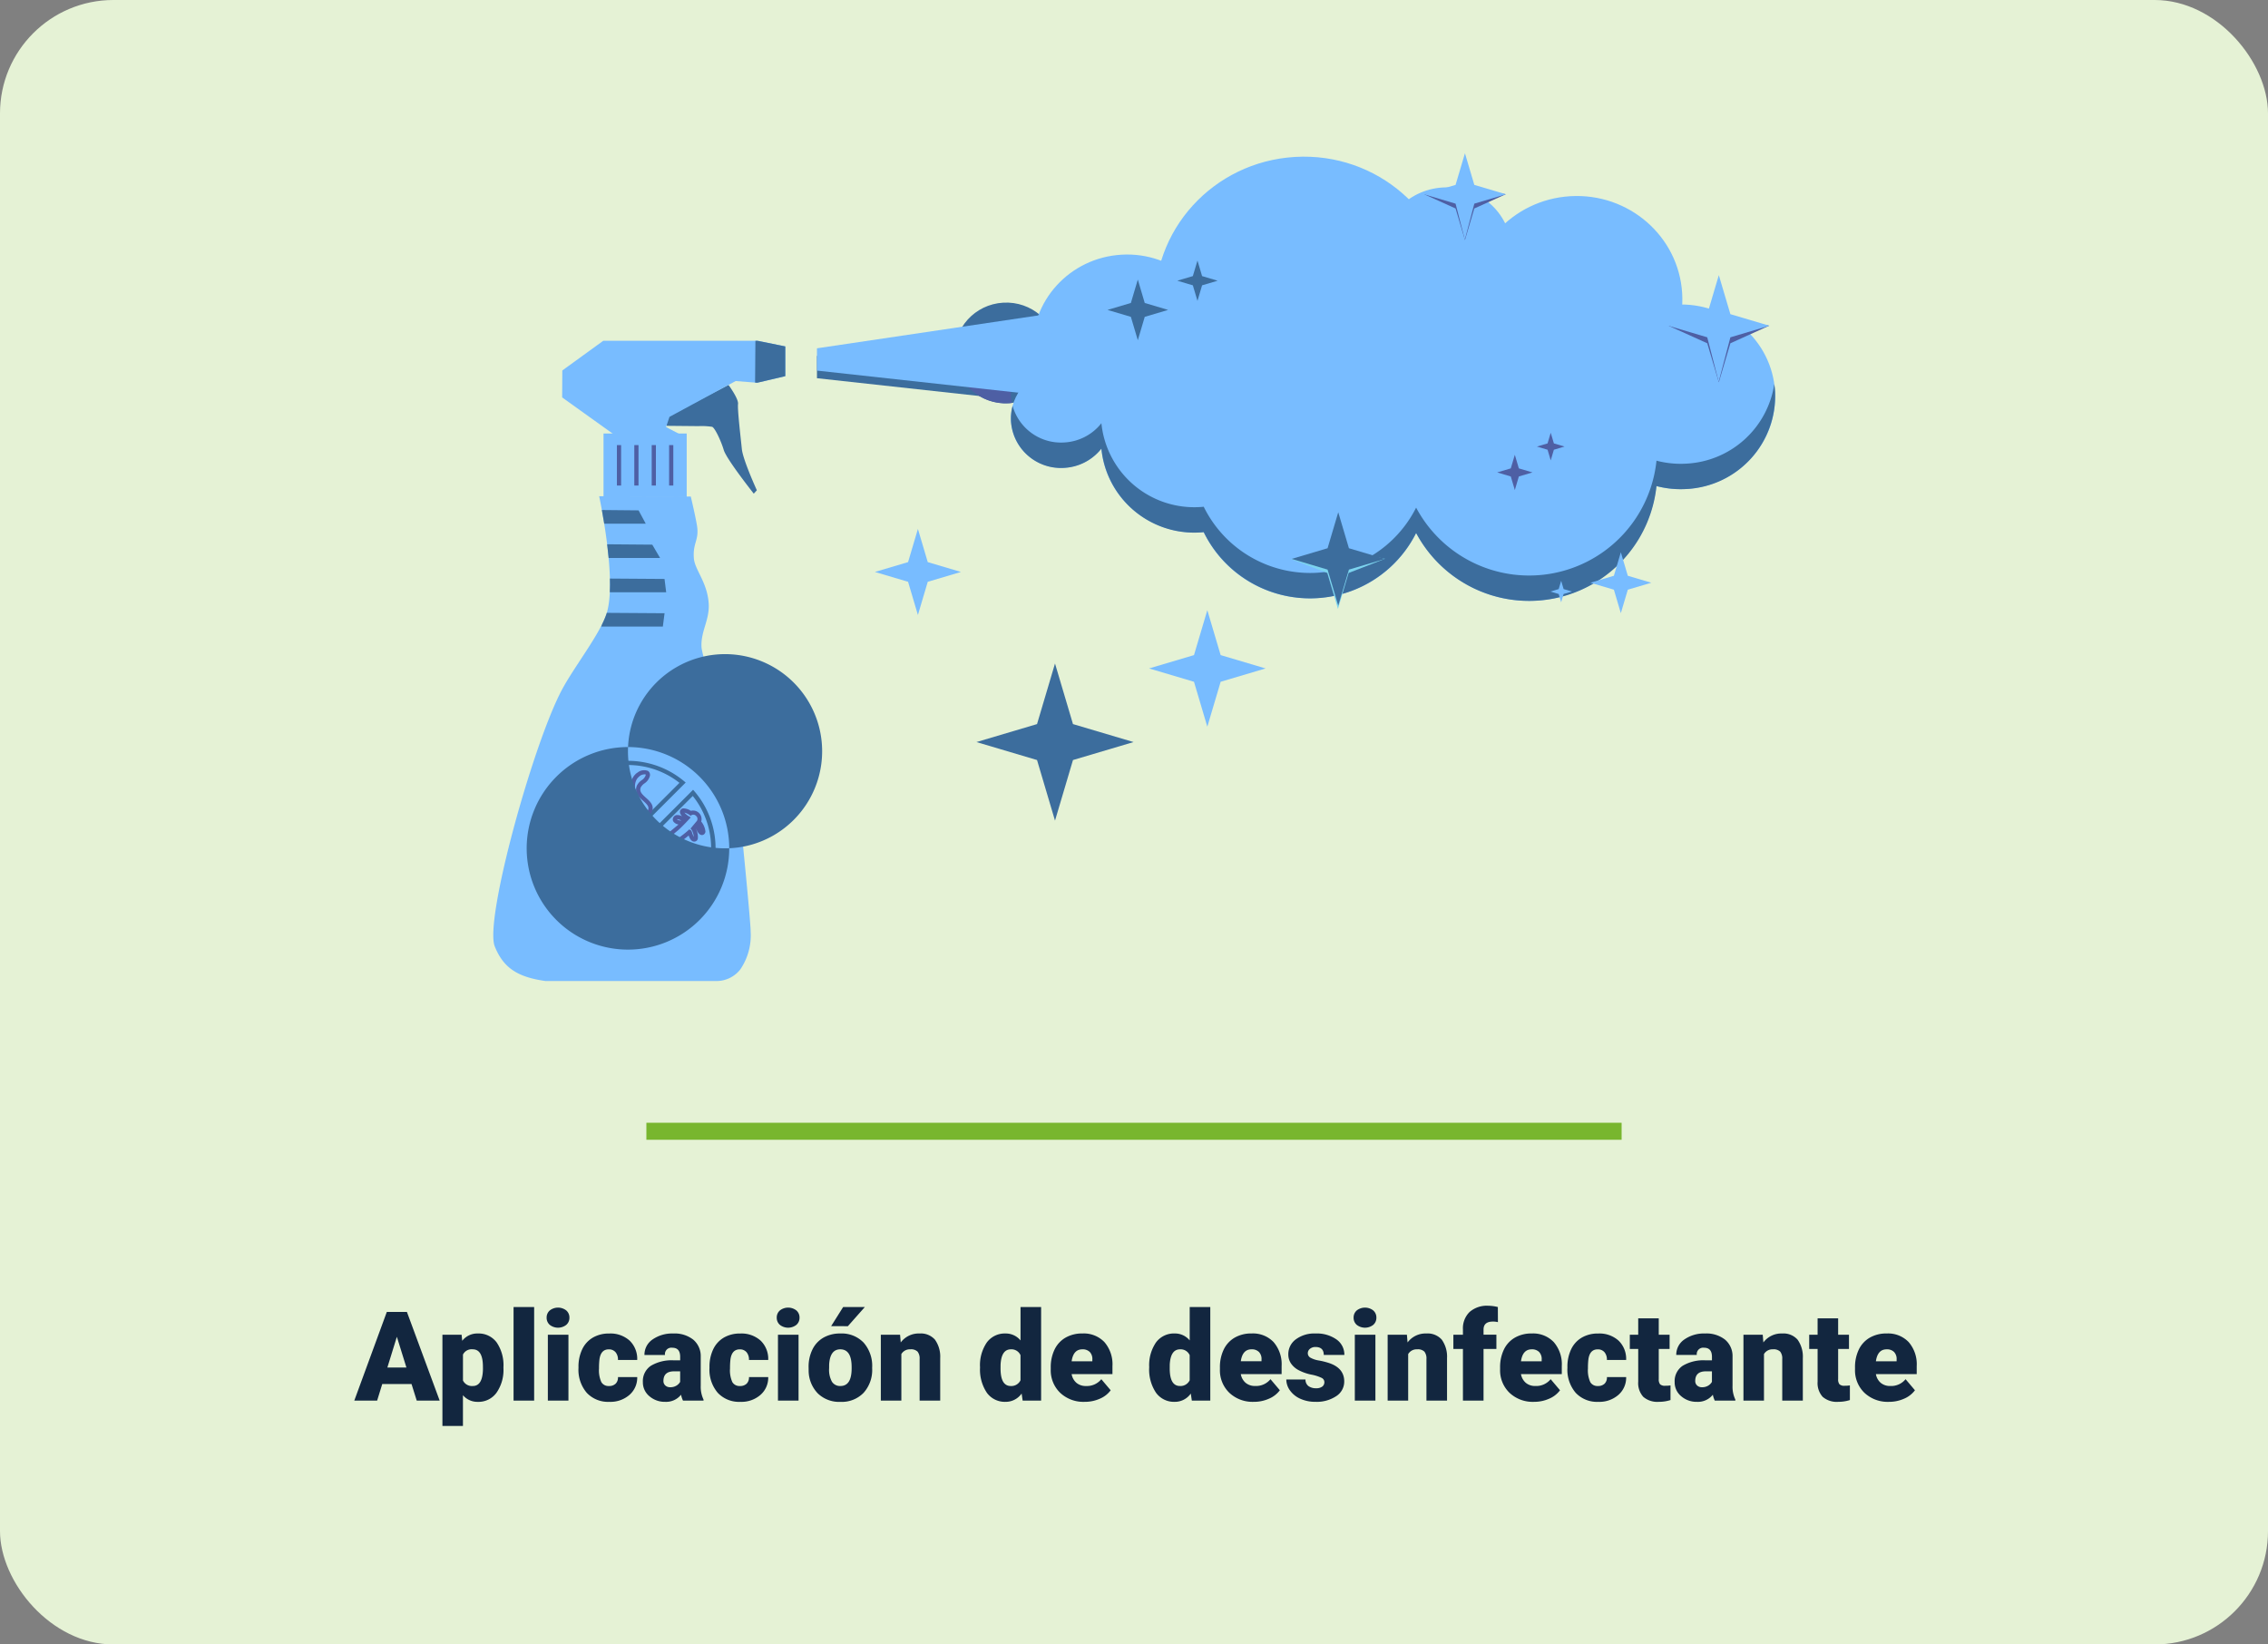 <svg xmlns="http://www.w3.org/2000/svg" width="400" height="290" viewBox="0 0 400 290">
  <rect x="0" y="0" width="400" height="290" fill="#808080" stroke="none"/>
  <g id="t5-f5" transform="translate(-12837 8341)">
    <rect id="Rectangle_40150" data-name="Rectangle 40150" width="400" height="290" rx="20" transform="translate(12837 -8341)" fill="#e5f2d5"/>
    <path id="Path_190310" data-name="Path 190310" d="M52.582,18.078H47.415L46.513,21H42.484L48.221,5.359h3.545L57.545,21H53.5Zm-4.265-2.911H51.68L49.993,9.742Zm20.475.107A7.009,7.009,0,0,1,67.573,19.6a3.909,3.909,0,0,1-3.292,1.617,3.351,3.351,0,0,1-2.632-1.171v5.425h-3.62V9.377h3.384l.107,1.074a3.351,3.351,0,0,1,2.739-1.289A3.941,3.941,0,0,1,67.6,10.747,7.1,7.1,0,0,1,68.792,15.1Zm-3.62-.226q0-3.094-1.8-3.094a1.7,1.7,0,0,0-1.719.924v4.576a1.759,1.759,0,0,0,1.74.967q1.729,0,1.783-2.986ZM74.206,21H70.575V4.5h3.631Zm6.048,0H76.623V9.377h3.631ZM76.408,6.369a1.63,1.63,0,0,1,.559-1.275,2.364,2.364,0,0,1,2.9,0,1.63,1.63,0,0,1,.559,1.275,1.63,1.63,0,0,1-.559,1.275,2.364,2.364,0,0,1-2.9,0A1.63,1.63,0,0,1,76.408,6.369ZM87.4,18.422a1.61,1.61,0,0,0,1.182-.414,1.517,1.517,0,0,0,.408-1.155h3.395a4.018,4.018,0,0,1-1.37,3.137,5.1,5.1,0,0,1-3.529,1.225,5.158,5.158,0,0,1-4-1.59,6.264,6.264,0,0,1-1.461-4.4v-.15a7.08,7.08,0,0,1,.65-3.11,4.732,4.732,0,0,1,1.875-2.073,5.589,5.589,0,0,1,2.9-.725,5.03,5.03,0,0,1,3.6,1.257,4.458,4.458,0,0,1,1.332,3.405H88.987a1.987,1.987,0,0,0-.44-1.386,1.52,1.52,0,0,0-1.182-.483q-1.407,0-1.644,1.794a12.658,12.658,0,0,0-.075,1.568,4.972,4.972,0,0,0,.419,2.428A1.45,1.45,0,0,0,87.4,18.422ZM100.46,21a4.087,4.087,0,0,1-.344-1.042,3.366,3.366,0,0,1-2.793,1.257,4.124,4.124,0,0,1-2.793-.994,3.163,3.163,0,0,1-1.149-2.5,3.251,3.251,0,0,1,1.4-2.857,7.114,7.114,0,0,1,4.061-.967h1.117v-.615q0-1.608-1.386-1.608A1.133,1.133,0,0,0,97.28,12.95H93.66a3.245,3.245,0,0,1,1.434-2.736,6.027,6.027,0,0,1,3.658-1.051,5.284,5.284,0,0,1,3.513,1.085,3.772,3.772,0,0,1,1.321,2.976v5.146a5.269,5.269,0,0,0,.494,2.449V21Zm-2.267-2.363a2.019,2.019,0,0,0,1.123-.29,1.818,1.818,0,0,0,.639-.655V15.833H98.9q-1.891,0-1.891,1.7a1.036,1.036,0,0,0,.333.8A1.205,1.205,0,0,0,98.193,18.637Zm12.311-.215a1.61,1.61,0,0,0,1.182-.414,1.517,1.517,0,0,0,.408-1.155h3.395a4.018,4.018,0,0,1-1.37,3.137,5.1,5.1,0,0,1-3.529,1.225,5.158,5.158,0,0,1-4-1.59,6.264,6.264,0,0,1-1.461-4.4v-.15a7.08,7.08,0,0,1,.65-3.11,4.732,4.732,0,0,1,1.875-2.073,5.589,5.589,0,0,1,2.9-.725,5.03,5.03,0,0,1,3.6,1.257,4.458,4.458,0,0,1,1.332,3.405h-3.395a1.987,1.987,0,0,0-.44-1.386,1.52,1.52,0,0,0-1.182-.483q-1.407,0-1.644,1.794a12.658,12.658,0,0,0-.075,1.568,4.972,4.972,0,0,0,.419,2.428A1.45,1.45,0,0,0,110.5,18.422ZM120.838,21h-3.631V9.377h3.631ZM116.992,6.369a1.63,1.63,0,0,1,.559-1.275,2.364,2.364,0,0,1,2.9,0,1.63,1.63,0,0,1,.559,1.275,1.63,1.63,0,0,1-.559,1.275,2.364,2.364,0,0,1-2.9,0A1.63,1.63,0,0,1,116.992,6.369Zm5.618,8.712a6.86,6.86,0,0,1,.677-3.1,4.84,4.84,0,0,1,1.944-2.089,5.856,5.856,0,0,1,2.976-.73,5.344,5.344,0,0,1,4.114,1.617,6.2,6.2,0,0,1,1.5,4.4v.129a6.019,6.019,0,0,1-1.509,4.313,5.359,5.359,0,0,1-4.087,1.6,5.42,5.42,0,0,1-3.985-1.488,5.819,5.819,0,0,1-1.622-4.034Zm3.62.226a4.325,4.325,0,0,0,.5,2.363,1.682,1.682,0,0,0,1.493.752q1.934,0,1.977-2.976v-.365q0-3.126-2-3.126-1.815,0-1.966,2.7ZM128.7,4.5h3.824l-2.986,3.373-2.954-.005Zm10.044,4.877.118,1.364a3.942,3.942,0,0,1,3.319-1.579,3.316,3.316,0,0,1,2.712,1.085,5.165,5.165,0,0,1,.929,3.266V21h-3.631V13.663a1.961,1.961,0,0,0-.354-1.294,1.64,1.64,0,0,0-1.289-.414,1.726,1.726,0,0,0-1.579.838V21h-3.62V9.377Zm14.1,5.726a7.1,7.1,0,0,1,1.192-4.351,3.925,3.925,0,0,1,3.33-1.59,3.338,3.338,0,0,1,2.621,1.225V4.5h3.631V21h-3.255l-.183-1.246a3.428,3.428,0,0,1-2.836,1.461,3.918,3.918,0,0,1-3.287-1.59A7.325,7.325,0,0,1,152.85,15.1Zm3.62.226q0,3.094,1.8,3.094a1.782,1.782,0,0,0,1.719-1.01V12.986a1.734,1.734,0,0,0-1.7-1.031q-1.676,0-1.815,2.707ZM171.3,21.215a5.975,5.975,0,0,1-4.329-1.6,5.509,5.509,0,0,1-1.654-4.152v-.3a7.138,7.138,0,0,1,.661-3.147,4.834,4.834,0,0,1,1.928-2.111,5.821,5.821,0,0,1,3.008-.747,5.031,5.031,0,0,1,3.867,1.52A5.973,5.973,0,0,1,176.2,14.92v1.407h-7.2a2.609,2.609,0,0,0,.849,1.536,2.525,2.525,0,0,0,1.7.559,3.254,3.254,0,0,0,2.686-1.2l1.654,1.955a4.624,4.624,0,0,1-1.917,1.488A6.48,6.48,0,0,1,171.3,21.215Zm-.408-9.26q-1.59,0-1.891,2.105h3.652v-.279a1.793,1.793,0,0,0-.44-1.348A1.753,1.753,0,0,0,170.9,11.955ZM182.681,15.1a7.1,7.1,0,0,1,1.192-4.351,3.925,3.925,0,0,1,3.33-1.59,3.338,3.338,0,0,1,2.621,1.225V4.5h3.631V21H190.2l-.183-1.246a3.428,3.428,0,0,1-2.836,1.461,3.918,3.918,0,0,1-3.287-1.59A7.325,7.325,0,0,1,182.681,15.1Zm3.62.226q0,3.094,1.8,3.094a1.782,1.782,0,0,0,1.719-1.01V12.986a1.734,1.734,0,0,0-1.7-1.031q-1.676,0-1.815,2.707Zm14.835,5.887a5.975,5.975,0,0,1-4.329-1.6,5.509,5.509,0,0,1-1.654-4.152v-.3a7.138,7.138,0,0,1,.661-3.147,4.834,4.834,0,0,1,1.928-2.111,5.821,5.821,0,0,1,3.008-.747,5.031,5.031,0,0,1,3.867,1.52,5.973,5.973,0,0,1,1.418,4.238v1.407h-7.2a2.609,2.609,0,0,0,.849,1.536,2.525,2.525,0,0,0,1.7.559,3.254,3.254,0,0,0,2.686-1.2l1.654,1.955a4.624,4.624,0,0,1-1.917,1.488A6.48,6.48,0,0,1,201.136,21.215Zm-.408-9.26q-1.59,0-1.891,2.105h3.652v-.279a1.793,1.793,0,0,0-.44-1.348A1.753,1.753,0,0,0,200.728,11.955Zm12.848,5.779a.836.836,0,0,0-.483-.741,7.353,7.353,0,0,0-1.837-.58,8.376,8.376,0,0,1-2.234-.79,3.743,3.743,0,0,1-1.343-1.187,2.835,2.835,0,0,1-.462-1.6,3.212,3.212,0,0,1,1.321-2.637A5.443,5.443,0,0,1,212,9.162a6.03,6.03,0,0,1,3.7,1.042,3.258,3.258,0,0,1,1.4,2.739h-3.631q0-1.4-1.472-1.4a1.459,1.459,0,0,0-.956.317.981.981,0,0,0-.387.79.9.9,0,0,0,.473.784,4.466,4.466,0,0,0,1.509.494,13.042,13.042,0,0,1,1.821.462q2.621.9,2.621,3.233a3.044,3.044,0,0,1-1.413,2.589,6.2,6.2,0,0,1-3.658,1,6.322,6.322,0,0,1-2.664-.537,4.455,4.455,0,0,1-1.826-1.461,3.308,3.308,0,0,1-.655-1.944h3.384a1.4,1.4,0,0,0,.537,1.176,2.209,2.209,0,0,0,1.321.371,1.738,1.738,0,0,0,1.112-.3A.962.962,0,0,0,213.575,17.734Zm9,3.266h-3.631V9.377h3.631ZM218.731,6.369a1.63,1.63,0,0,1,.559-1.275,2.364,2.364,0,0,1,2.9,0,1.63,1.63,0,0,1,.559,1.275,1.63,1.63,0,0,1-.559,1.275,2.364,2.364,0,0,1-2.9,0A1.63,1.63,0,0,1,218.731,6.369Zm9.4,3.008.118,1.364a3.942,3.942,0,0,1,3.319-1.579,3.316,3.316,0,0,1,2.712,1.085,5.165,5.165,0,0,1,.929,3.266V21h-3.631V13.663a1.961,1.961,0,0,0-.354-1.294,1.64,1.64,0,0,0-1.289-.414,1.726,1.726,0,0,0-1.579.838V21h-3.62V9.377ZM238.014,21V11.891h-1.687V9.377h1.687V8.453a4.016,4.016,0,0,1,1.171-3.083,4.626,4.626,0,0,1,3.287-1.1,7.2,7.2,0,0,1,1.7.226l.011,2.664a3.307,3.307,0,0,0-.892-.1q-1.644,0-1.644,1.418v.892h2.267v2.514h-2.267V21Zm12.536.215a5.975,5.975,0,0,1-4.329-1.6,5.509,5.509,0,0,1-1.654-4.152v-.3a7.138,7.138,0,0,1,.661-3.147,4.834,4.834,0,0,1,1.928-2.111,5.821,5.821,0,0,1,3.008-.747,5.031,5.031,0,0,1,3.867,1.52,5.973,5.973,0,0,1,1.418,4.238v1.407h-7.2a2.609,2.609,0,0,0,.849,1.536,2.525,2.525,0,0,0,1.7.559,3.254,3.254,0,0,0,2.686-1.2l1.654,1.955a4.624,4.624,0,0,1-1.917,1.488A6.48,6.48,0,0,1,250.55,21.215Zm-.408-9.26q-1.59,0-1.891,2.105H251.9v-.279a1.793,1.793,0,0,0-.44-1.348A1.753,1.753,0,0,0,250.142,11.955Zm11.677,6.467A1.61,1.61,0,0,0,263,18.008a1.517,1.517,0,0,0,.408-1.155H266.8a4.018,4.018,0,0,1-1.37,3.137,5.1,5.1,0,0,1-3.529,1.225,5.158,5.158,0,0,1-4-1.59,6.264,6.264,0,0,1-1.461-4.4v-.15a7.08,7.08,0,0,1,.65-3.11,4.732,4.732,0,0,1,1.875-2.073,5.589,5.589,0,0,1,2.9-.725,5.03,5.03,0,0,1,3.6,1.257,4.458,4.458,0,0,1,1.332,3.405h-3.395a1.987,1.987,0,0,0-.44-1.386,1.52,1.52,0,0,0-1.182-.483q-1.407,0-1.644,1.794a12.656,12.656,0,0,0-.075,1.568,4.972,4.972,0,0,0,.419,2.428A1.45,1.45,0,0,0,261.818,18.422ZM272.55,6.487v2.89h1.912v2.514H272.55v5.317a1.358,1.358,0,0,0,.236.913,1.268,1.268,0,0,0,.935.258,5.311,5.311,0,0,0,.9-.064V20.9a6.681,6.681,0,0,1-2.041.312,3.792,3.792,0,0,1-2.761-.881,3.61,3.61,0,0,1-.892-2.675V11.891h-1.482V9.377h1.482V6.487ZM282.433,21a4.087,4.087,0,0,1-.344-1.042,3.366,3.366,0,0,1-2.793,1.257,4.124,4.124,0,0,1-2.793-.994,3.163,3.163,0,0,1-1.149-2.5,3.251,3.251,0,0,1,1.4-2.857,7.114,7.114,0,0,1,4.061-.967h1.117v-.615q0-1.608-1.386-1.608a1.133,1.133,0,0,0-1.289,1.274h-3.62a3.245,3.245,0,0,1,1.434-2.736,6.027,6.027,0,0,1,3.658-1.051,5.284,5.284,0,0,1,3.513,1.085,3.772,3.772,0,0,1,1.321,2.976v5.146a5.269,5.269,0,0,0,.494,2.449V21Zm-2.267-2.363a2.019,2.019,0,0,0,1.123-.29,1.818,1.818,0,0,0,.639-.655V15.833h-1.053q-1.891,0-1.891,1.7a1.036,1.036,0,0,0,.333.8A1.205,1.205,0,0,0,280.166,18.637Zm10.721-9.26L291,10.741a3.942,3.942,0,0,1,3.319-1.579,3.316,3.316,0,0,1,2.712,1.085,5.165,5.165,0,0,1,.929,3.266V21h-3.631V13.663a1.961,1.961,0,0,0-.354-1.294,1.64,1.64,0,0,0-1.289-.414,1.726,1.726,0,0,0-1.579.838V21h-3.62V9.377Zm13.3-2.89v2.89H306.1v2.514h-1.912v5.317a1.358,1.358,0,0,0,.236.913,1.268,1.268,0,0,0,.935.258,5.311,5.311,0,0,0,.9-.064V20.9a6.681,6.681,0,0,1-2.041.312,3.792,3.792,0,0,1-2.761-.881,3.61,3.61,0,0,1-.892-2.675V11.891h-1.482V9.377h1.482V6.487Zm8.959,14.728a5.975,5.975,0,0,1-4.329-1.6,5.509,5.509,0,0,1-1.654-4.152v-.3a7.138,7.138,0,0,1,.661-3.147,4.834,4.834,0,0,1,1.928-2.111,5.821,5.821,0,0,1,3.008-.747,5.031,5.031,0,0,1,3.867,1.52,5.973,5.973,0,0,1,1.418,4.238v1.407h-7.2a2.609,2.609,0,0,0,.849,1.536,2.525,2.525,0,0,0,1.7.559,3.254,3.254,0,0,0,2.686-1.2l1.654,1.955a4.624,4.624,0,0,1-1.917,1.488A6.48,6.48,0,0,1,313.145,21.215Zm-.408-9.26q-1.59,0-1.891,2.105H314.5v-.279a1.793,1.793,0,0,0-.44-1.348A1.753,1.753,0,0,0,312.736,11.955Z" transform="translate(12857 -8115)" fill="#12263f"/>
    <path id="Path_190306" data-name="Path 190306" d="M0,0H172V3H0Z" transform="translate(12951 -8143)" fill="#78b62e"/>
    <g id="Capa_2" data-name="Capa 2" transform="translate(12923.997 -8310.969)">
      <g id="Ñëîé_1" data-name="Ñëîé 1" transform="translate(0.003 -3.865)">
        <path id="Path_190141" data-name="Path 190141" d="M18.676,270.12s3.251,15,1.265,20.821c-1.256,3.685-5.6,9.161-7.775,13.209C7.1,313.525-1.616,344.85.264,349.518c1.489,3.7,3.913,5.4,8.942,6.1H39.252a5.31,5.31,0,0,0,4.328-2.062,10.666,10.666,0,0,0,1.813-6.642c.06-1.227-1.89-20.912-2.257-24-.945-7.988-6.286-24.2-6.407-26.144-.177-2.828,1.451-4.782,1.263-7.742-.235-3.712-2.465-5.951-2.617-7.966-.21-2.787.992-3.195.542-5.821-.343-1.995-1.084-5.06-1.084-5.06Z" transform="translate(-0.003 -208.781)" fill="#78bcff"/>
        <path id="Path_190142" data-name="Path 190142" d="M85.954,283.409h7.323l-1.263-2.346L85.54,281C85.668,281.692,85.809,282.509,85.954,283.409Z" transform="translate(-66.39 -217.225)" fill="#3c6d9d"/>
        <path id="Path_190143" data-name="Path 190143" d="M89.962,310.411h9.072l-1.375-2.346L89.7,308C89.8,308.781,89.886,309.594,89.962,310.411Z" transform="translate(-69.619 -238.181)" fill="#3c6d9d"/>
        <path id="Path_190144" data-name="Path 190144" d="M91.82,337.259v.155h9.936l-.291-2.346L91.829,335C91.86,335.77,91.86,336.531,91.82,337.259Z" transform="translate(-71.264 -259.136)" fill="#3c6d9d"/>
        <path id="Path_190145" data-name="Path 190145" d="M96.178,362.069,85.99,362c-.027.09-.054.175-.081.257a14.351,14.351,0,0,1-.71,1.67l-.2.49H95.876Z" transform="translate(-65.971 -280.091)" fill="#3c6d9d"/>
        <path id="Path_190146" data-name="Path 190146" d="M147.412,182.45c.611.857,1.766,2.6,1.679,3.358-.121,1.021.481,6.018.672,7.943s2.646,7.28,2.646,7.28l-.542.6s-4.813-6.076-5.295-7.7-1.567-3.911-2.046-4.09a12.243,12.243,0,0,0-2.407-.121l-5.639-.054V188.1Z" transform="translate(-105.926 -140.738)" fill="#3c6d9d"/>
        <path id="Path_190147" data-name="Path 190147" d="M63.279,164.147l-9.029-6.468.029-4.753L61.5,147.69H88.7l4.9.994v5.243l-4.957,1.164-3.79-.3-11.675,6.318-.6,1.8,2.38,1.234Z" transform="translate(-42.105 -113.76)" fill="#78bcff"/>
        <path id="Path_190148" data-name="Path 190148" d="M206.4,155.076l.224.016,4.961-1.164v-5.243l-4.9-.994h-.372l-.058,7.372Z" transform="translate(-160.084 -113.76)" fill="#3c6d9d"/>
        <path id="Path_190149" data-name="Path 190149" d="M86.84,231.884V220.71h14.668v11.23Z" transform="translate(-67.399 -170.433)" fill="#78bcff"/>
        <rect id="Rectangle_40100" data-name="Rectangle 40100" width="0.741" height="7.13" transform="translate(21.801 52.328)" fill="#4e5fa4"/>
        <rect id="Rectangle_40101" data-name="Rectangle 40101" width="0.741" height="7.13" transform="translate(24.87 52.328)" fill="#4e5fa4"/>
        <rect id="Rectangle_40102" data-name="Rectangle 40102" width="0.741" height="7.13" transform="translate(27.939 52.328)" fill="#4e5fa4"/>
        <rect id="Rectangle_40103" data-name="Rectangle 40103" width="0.741" height="7.13" transform="translate(31.009 52.328)" fill="#4e5fa4"/>
        <path id="Path_190150" data-name="Path 190150" d="M52.589,509.443a15.435,15.435,0,0,1-10.026-3.7l-.293-.259,21.806-21.808.26.3A15.434,15.434,0,0,1,52.6,509.443Zm-9.237-4.005a14.7,14.7,0,0,0,20.666-20.666Zm-2.369-1.245-.26-.311a15.436,15.436,0,0,1,21.738-21.739l.311.26Zm11.606-24.877a14.693,14.693,0,0,0-11.552,23.776l20.635-20.635a14.715,14.715,0,0,0-9.083-3.143Z" transform="translate(-28.838 -370.568)" fill="#3c6d9d"/>
        <path id="Path_190151" data-name="Path 190151" d="M111.181,493.912c-.925,0-1.881-1.684-2.156-2.214-.866-1.657-1.171-3.866.054-5.078a.732.732,0,0,1,.1-.105,1.4,1.4,0,0,1,.13-.1l.025-.018.045-.031.034-.022.166-.119a1.862,1.862,0,0,1,1.737-.206.847.847,0,0,1,.307.965,2.283,2.283,0,0,1-.956,1.249,2.093,2.093,0,0,0-.622.672c-.291.721.161,1.175.922,1.856.649.582,1.388,1.242,1.119,2.216-.154.578-.432.9-.826.938Zm-1.343-6.96c-1.319.925-.815,3.134-.154,4.4.535,1.021,1.243,1.816,1.491,1.816h0c.016,0,.11-.076.193-.392.132-.5-.253-.9-.9-1.473-.719-.645-1.614-1.446-1.119-2.687a2.581,2.581,0,0,1,.842-.958,1.756,1.756,0,0,0,.7-.828.345.345,0,0,0,0-.2,1.487,1.487,0,0,0-1.068.313Z" transform="translate(-84.028 -376.232)" fill="#4e5fa4"/>
        <path id="Path_190152" data-name="Path 190152" d="M52.544,526.768a1.371,1.371,0,0,1-.343-.043,1.343,1.343,0,0,1-.947-.9,2.841,2.841,0,0,1,0-1.323,3.358,3.358,0,0,0,.067-.768,4.927,4.927,0,0,0-.387-1.052c-.414-.943-.9-2.015-.508-2.769a1.251,1.251,0,0,1,.808-.636,1.1,1.1,0,0,1,.116-.031l.09-.022h.025l.107-.025a.759.759,0,0,1,.2.011,1.44,1.44,0,0,1,.981.472,1.634,1.634,0,0,1,.381,1.567,1.669,1.669,0,0,1-.385.62c-.161.181-.224.255-.195.49a2.619,2.619,0,0,0,.7,1.034c.636.71,1.594,1.791.336,2.957A1.549,1.549,0,0,1,52.544,526.768Zm-1.016-6.795c-.334.076-.41.224-.434.278-.224.448.208,1.424.524,2.14a4.872,4.872,0,0,1,.448,1.283,3.929,3.929,0,0,1-.076.951,2.328,2.328,0,0,0-.031.969.589.589,0,0,0,.425.412.761.761,0,0,0,.7-.195c.672-.62.407-1.039-.381-1.921a3,3,0,0,1-.88-1.426,1.229,1.229,0,0,1,.374-1.086.929.929,0,0,0,.224-.352.9.9,0,0,0-.224-.84.694.694,0,0,0-.667-.219Z" transform="translate(-39.027 -402.098)" fill="#4e5fa4"/>
        <path id="Path_190153" data-name="Path 190153" d="M78.4,501.3c-.835,0-1.265-.775-1.567-1.323l-.123-.244a8.088,8.088,0,0,0-.925-1.567l-.018-.016a6,6,0,0,0-1.119-.656c-.257-.132-.526-.271-.75-.4-.593-.349-1.148-.763-.969-1.661v-.076a.237.237,0,0,1,.018-.072.2.2,0,0,0,0-.034.053.053,0,0,1,.016-.045c.123-.622.4-1,.817-1.119.9-.269,2.015.8,3.007,1.825.105.107.2.2.262.266a5.289,5.289,0,0,1,2.624,1.764,2.362,2.362,0,0,1,.448,1.968,1.84,1.84,0,0,1-1.084,1.243,1.791,1.791,0,0,1-.636.146Zm-2.1-3.66a7.258,7.258,0,0,1,1.07,1.76l.116.224c.479.864.71,1.084,1.292.846a1.119,1.119,0,0,0,.658-.745,1.652,1.652,0,0,0-.338-1.343v-.016a4.653,4.653,0,0,0-2.337-1.516l-.065-.025-.054-.045c-.083-.074-.2-.193-.354-.356-.428-.448-1.726-1.791-2.263-1.628-.143.043-.224.26-.275.448v.072a.224.224,0,0,1-.02.074v.036c-.152.49-.054.672.578,1.037.2.119.463.251.714.381A6.5,6.5,0,0,1,76.3,497.635Z" transform="translate(-56.578 -382.572)" fill="#4e5fa4"/>
        <path id="Path_190154" data-name="Path 190154" d="M95.261,580.56A5.914,5.914,0,0,1,93.277,580a6.048,6.048,0,0,0-.862-.307c-.134-.025-.376-.052-.658-.083-1.437-.161-3.54-.394-3.942-1.393a1.187,1.187,0,0,1,.36-1.3c.707-.488,2.015.027,3.076.448a5.6,5.6,0,0,0,.853.293c.128-.013.289-.034.463-.058,1.039-.139,2.463-.329,3.269.374a1.737,1.737,0,0,1,.562,1.37,1.181,1.181,0,0,1-.448,1.041,1.2,1.2,0,0,1-.69.179Zm-6.775-2.7c0,.423,1.133.763,3.358,1.012.307.034.551.06.712.09a6.311,6.311,0,0,1,1.005.351c.616.249,1.648.672,1.972.448.107-.074.13-.271.128-.423a1.017,1.017,0,0,0-.307-.815c-.557-.484-1.836-.313-2.687-.2-.184.025-.354.047-.5.063a3.166,3.166,0,0,1-1.184-.343c-.7-.275-2.015-.786-2.384-.522-.029.02-.112.076-.11.336Z" transform="translate(-68.087 -446.736)" fill="#4e5fa4"/>
        <path id="Path_190155" data-name="Path 190155" d="M144.415,558.2a.618.618,0,0,1-.6-.264c-.172-.3.049-.587.282-.9.1-.128,1.01-1.988,1.01-1.988a8.957,8.957,0,0,0-.846-1.735c-.078-.134-.152-.253-.224-.363-.3-.488-.643-1.036-.17-1.343s1.415.242,1.863.768a3.94,3.94,0,0,1,.884,1.892,4.046,4.046,0,0,1,.123,2.221A2.284,2.284,0,0,1,145,558.146h-.031c-.047,0-.1.016-.143.02l-.105.013A2.574,2.574,0,0,1,144.415,558.2Zm.613-1.169a2.194,2.194,0,0,0-.175.385c.535-.1,1.171-1.14,1.171-1.14a4.8,4.8,0,0,0-.141-1.86,3.152,3.152,0,0,0-.7-1.534l-.016-.018a2.055,2.055,0,0,0-.609-.481l.114.188c.074.116.15.24.224.372a9.59,9.59,0,0,1,.913,1.878C146.018,555.337,145.429,556.507,145.028,557.034Z" transform="translate(-111.481 -427.186)" fill="#4e5fa4"/>
        <path id="Path_190156" data-name="Path 190156" d="M123.063,563.872a.464.464,0,0,1-.17-.031c-.325-.128-.331-.488-.338-.869a3.356,3.356,0,0,0-.029-.528v-.034a3.582,3.582,0,0,0-.414-1.6l-.02-.013a8.955,8.955,0,0,0-1.751-.817c-.146-.056-.278-.1-.4-.143-.54-.188-1.151-.4-.981-.94s1.236-.7,1.923-.571a3.894,3.894,0,0,1,1.876.913,4.019,4.019,0,0,1,1.493,1.648,2.286,2.286,0,0,1-.311,2.378.2.2,0,0,1-.02.025c-.031.036-.065.069-.1.1l-.074.076A1.1,1.1,0,0,1,123.063,563.872Zm.2-1.5c.02.175.027.345.029.49l.016-.013.022-.025.04-.042a1.545,1.545,0,0,0,.2-1.6v-.022a3.3,3.3,0,0,0-1.227-1.319l-.051-.04a3.205,3.205,0,0,0-1.511-.75h-.022a2.033,2.033,0,0,0-.777,0l.208.072.41.148a9.733,9.733,0,0,1,1.892.9C122.976,560.434,123.244,561.714,123.262,562.377Z" transform="translate(-92.305 -432.429)" fill="#4e5fa4"/>
        <path id="Path_190157" data-name="Path 190157" d="M63.514,566.991a3.885,3.885,0,0,1,.99-3.1,1.97,1.97,0,0,1,1.943-.508.873.873,0,0,1,.432.976l-.734-.1c0-.058.02-.193-.034-.224a1.388,1.388,0,0,0-1.1.387,3.2,3.2,0,0,0-.766,2.463Z" transform="translate(-49.271 -436.304)" fill="#4e5fa4"/>
        <path id="Path_190158" data-name="Path 190158" d="M69.885,589.869a.808.808,0,0,1-.517-.163A1.343,1.343,0,0,1,69,588.694a2.364,2.364,0,0,0-.159-.777c-.121-.258-.4-.862-.448-.954l.625-.4c.063.1.181.343.506,1.041a3.009,3.009,0,0,1,.224,1.021,1.529,1.529,0,0,0,.094.5h.054a.522.522,0,0,0,.09,0c.085-.011.105-.04.112-.049.1-.139.027-.569,0-.8-.056-.329-.1-.591.092-.779.242-.235.656-.206,1.133-.175a4.715,4.715,0,0,0,.582.016,1.526,1.526,0,0,0-.9-.123l-.224.038-.132-.2a3.817,3.817,0,0,0-.824-.784l-.345-.253.472-.571c.1.083.2.159.293.237a5.3,5.3,0,0,1,.846.781,1.81,1.81,0,0,1,1.343.383.8.8,0,0,1,.175.759c-.134.54-.788.495-1.363.448-.132,0-.325-.022-.461-.018a.236.236,0,0,0,.018.11,1.814,1.814,0,0,1-.119,1.357.9.9,0,0,1-.6.349A1.475,1.475,0,0,1,69.885,589.869Z" transform="translate(-53.08 -453.516)" fill="#4e5fa4"/>
        <path id="Path_190159" data-name="Path 190159" d="M131.074,523.371a1.069,1.069,0,0,1-.195-.018.783.783,0,0,1-.573-.461c-.327-.84.978-2.015,2.857-3.564.2-.161.414-.343.6-.5a1.351,1.351,0,0,1-.931-.555.71.71,0,0,1,0-.654.777.777,0,0,1,.557-.448,1.657,1.657,0,0,1,1.039.244,1.43,1.43,0,0,1-.4-.627.672.672,0,0,1,.092-.526.629.629,0,0,1,.448-.273,2.475,2.475,0,0,1,1.368.432,1.507,1.507,0,0,1,1.829,1.892,3.346,3.346,0,0,1,.743,1.722.651.651,0,0,1-.329.584.58.58,0,0,1-.468.045c-.381-.119-.638-.607-.864-1.061l-.011.018a3.057,3.057,0,0,1,.331,1.728.654.654,0,0,1-.448.475c-.645.177-.981-.526-1.166-1.048C134.6,521.562,132.274,523.371,131.074,523.371Zm-.081-.761.036.016c.8.163,3.752-2.107,4.433-2.751l.188-.177.224.114c.161.081.2.208.287.466a3.024,3.024,0,0,0,.309.745,3.539,3.539,0,0,0-.369-1.222l-.224-.249,1.137-1.368a.672.672,0,0,0-.141-.849.658.658,0,0,0-.766-.181l-.224.137-.193-.159a3.318,3.318,0,0,0-.884-.407,2.686,2.686,0,0,0,.672.589l.448.264s-1.547,1.7-2.3,2.322-2.689,2.243-2.631,2.716Zm2.505-4.672a1.752,1.752,0,0,0,.748.224,1.374,1.374,0,0,0-.712-.273c-.011,0-.018,0-.031.034Z" transform="translate(-101.095 -399.597)" fill="#4e5fa4"/>
        <path id="Path_190160" data-name="Path 190160" d="M94.237,553.18a2.75,2.75,0,0,1-1.567-.506l.421-.609a1.986,1.986,0,0,0,1.142.374c.976-.022,2.3-1.766,2.49-2.548l.161-.672-.043-.031v-.2c0-.078,0-.687-.027-.88l.734-.087c.02.166.031.557.034.808a2.715,2.715,0,0,1,.835,1.043,1.463,1.463,0,0,1-.372,1.408c-.318.372-.582.378-.748.327a.53.53,0,0,1-.363-.479c-.622.976-1.7,2.035-2.7,2.057Zm3.081-3.611.107.269a3.833,3.833,0,0,1,.208.752.634.634,0,0,0,.116-.419v-.022A1.723,1.723,0,0,0,97.318,549.569Z" transform="translate(-71.924 -424.465)" fill="#4e5fa4"/>
        <path id="Path_190161" data-name="Path 190161" d="M79.3,535.151a3.667,3.667,0,0,1-.7-.092l-.28-.051a1.159,1.159,0,0,1-1.075-.913,1.048,1.048,0,0,1,.41-1.086.636.636,0,0,1,.748.047l.027.022a2.812,2.812,0,0,0,.448.336q0-.094,0-.188a4.224,4.224,0,0,1,.022-.533,2.8,2.8,0,0,1-.9-1.119,1.475,1.475,0,0,1,.224-1.567.781.781,0,0,1,.79-.28.672.672,0,0,1,.463.589l.047.26a4.229,4.229,0,0,1,.535-.768,3.7,3.7,0,0,1,.11-.593.786.786,0,0,1,.036-.152,1.209,1.209,0,0,1,.99-.969,1,1,0,0,1,1.014.383.6.6,0,0,1,.083.278,2.632,2.632,0,0,1,.956.2,2.032,2.032,0,0,1,.356-.188,1.841,1.841,0,0,1,1.59.027l-.331.672a1.119,1.119,0,0,0-.954-.016h-.022a1.3,1.3,0,0,0-.36.224l-.188.152-.224-.11a1.883,1.883,0,0,0-1.384-.154l-.947.26a16.475,16.475,0,0,0-.99,2.015l-.152.743a5.382,5.382,0,0,0-.043.658,5.327,5.327,0,0,0,.054.75l.083.58-.39-.121.045.712Zm-1.292-1.457a.43.43,0,0,0-.031.266c.105.495,1.146.448,1.305.448A6.312,6.312,0,0,1,78.006,533.693Zm.748-3.177a.5.5,0,0,0-.074.116.8.8,0,0,0,0,.672,1.84,1.84,0,0,0,.468.622A11.113,11.113,0,0,1,78.754,530.516Zm2.49-1.686a.488.488,0,0,0-.325.4c0,.054-.081.347-.1.434l.531-.692c.043-.056.083-.107.123-.154a.97.97,0,0,0-.231.025Z" transform="translate(-59.933 -408.981)" fill="#4e5fa4"/>
        <path id="Path_190162" data-name="Path 190162" d="M114.854,543.8a.694.694,0,0,1-.423-.157l-.027-.022-.159-.157a1.957,1.957,0,0,0-.365-.316l.363-.647a2.561,2.561,0,0,1,.528.448l.034.031a.624.624,0,0,0,0-.2.448.448,0,0,0-.224-.322l.356-.651a1.222,1.222,0,0,1,.611,1.119.907.907,0,0,1-.448.824A.584.584,0,0,1,114.854,543.8Z" transform="translate(-88.385 -419.638)" fill="#4e5fa4"/>
        <path id="Path_190163" data-name="Path 190163" d="M44.171,503.442a17.861,17.861,0,1,1,17.861-17.86A17.861,17.861,0,0,1,44.171,503.442Zm0-34.979a17.124,17.124,0,1,0,0-.009Z" transform="translate(-20.42 -362.143)" fill="#3c6d9d"/>
        <ellipse id="Ellipse_5160" data-name="Ellipse 5160" cx="16.623" cy="16.287" rx="16.623" ry="16.287" transform="matrix(0.998, -0.058, 0.058, 0.998, 106.263, 36.173)" fill="#78bcff"/>
        <path id="Path_190164" data-name="Path 190164" d="M296.487,146.806l-41.507-4.551v-3.931l41.357-6.143Z" transform="translate(-197.896 -101.723)" fill="#3c6d9d"/>
        <ellipse id="Ellipse_5161" data-name="Ellipse 5161" cx="16.623" cy="16.287" rx="16.623" ry="16.287" transform="matrix(0.998, -0.058, 0.058, 0.998, 191.929, 28.526)" fill="#78bcff"/>
        <ellipse id="Ellipse_5162" data-name="Ellipse 5162" cx="9.067" cy="8.883" rx="9.067" ry="8.883" transform="matrix(0.998, -0.058, 0.058, 0.998, 80.882, 27.736)" fill="#3c6d9d"/>
        <ellipse id="Ellipse_5163" data-name="Ellipse 5163" cx="26.218" cy="25.688" rx="26.218" ry="25.688" transform="matrix(0.998, -0.058, 0.058, 0.998, 115.252, 3.028)" fill="#78bcff"/>
        <ellipse id="Ellipse_5164" data-name="Ellipse 5164" cx="31.732" cy="26.872" rx="31.732" ry="26.872" transform="matrix(0.998, -0.058, 0.058, 0.998, 129.916, 14.783)" fill="#78bcff"/>
        <ellipse id="Ellipse_5165" data-name="Ellipse 5165" cx="22.665" cy="23.001" rx="22.665" ry="23.001" transform="matrix(0.998, -0.058, 0.058, 0.998, 158.677, 35.162)" fill="#78bcff"/>
        <ellipse id="Ellipse_5166" data-name="Ellipse 5166" cx="20.736" cy="20.317" rx="20.736" ry="20.317" transform="matrix(0.998, -0.058, 0.058, 0.998, 122.208, 39.96)" fill="#78bcff"/>
        <ellipse id="Ellipse_5167" data-name="Ellipse 5167" cx="11.48" cy="11.25" rx="11.48" ry="11.25" transform="matrix(0.998, -0.058, 0.058, 0.998, 156.008, 7.561)" fill="#78bcff"/>
        <ellipse id="Ellipse_5168" data-name="Ellipse 5168" cx="18.671" cy="18.292" rx="18.671" ry="18.292" transform="matrix(0.998, -0.06, 0.06, 0.998, 171.315, 9.555)" fill="#78bcff"/>
        <ellipse id="Ellipse_5169" data-name="Ellipse 5169" cx="16.623" cy="16.287" rx="16.623" ry="16.287" transform="matrix(0.998, -0.058, 0.058, 0.998, 94.21, 19.712)" fill="#78bcff"/>
        <ellipse id="Ellipse_5170" data-name="Ellipse 5170" cx="8.91" cy="8.731" rx="8.91" ry="8.731" transform="matrix(0.998, -0.058, 0.058, 0.998, 90.798, 39.42)" fill="#78bcff"/>
        <path id="Path_190165" data-name="Path 190165" d="M373.447,157.159a8.566,8.566,0,0,1,.448-3.273c-.26.038-.522.067-.788.083a9.026,9.026,0,0,1-9.289-6.609,8.763,8.763,0,0,0-.278,2.742,8.979,8.979,0,0,0,9.566,8.344q.255-.016.5-.047A8.658,8.658,0,0,1,373.447,157.159Z" transform="translate(-282.142 -113.504)" fill="#4e5fa4"/>
        <path id="Path_190166" data-name="Path 190166" d="M542.414,181.75a16.541,16.541,0,0,1-15.519,14.042,16.907,16.907,0,0,1-5.259-.522,22.579,22.579,0,0,1-42.393,8.277,20.923,20.923,0,0,1-37.461-.152c-.184.016-.367.034-.553.045a16.464,16.464,0,0,1-17.492-14.776,8.955,8.955,0,0,1-6.544,3.394,8.866,8.866,0,0,1-9.116-6.445,8.551,8.551,0,0,0-.284,2.727,8.816,8.816,0,0,0,9.4,8.2,8.955,8.955,0,0,0,6.544-3.394,16.449,16.449,0,0,0,17.492,14.776c.186-.011.369-.029.553-.045a20.921,20.921,0,0,0,37.461.148,22.579,22.579,0,0,0,42.393-8.277,16.908,16.908,0,0,0,5.259.522,16.458,16.458,0,0,0,15.654-17.221C542.521,182.61,542.474,182.178,542.414,181.75Z" transform="translate(-316.486 -140.195)" fill="#3c6d9d"/>
        <path id="Path_190167" data-name="Path 190167" d="M296.487,140.806l-41.507-4.551v-3.931l41.357-6.143Z" transform="translate(-197.896 -97.066)" fill="#78bcff"/>
        <path id="Path_190168" data-name="Path 190168" d="M394.484,401.91l3.17,10.683,10.683,3.17-10.683,3.17-3.17,10.686-3.17-10.686-10.683-3.17,10.683-3.17Z" transform="translate(-295.416 -311.066)" fill="#3c6d9d"/>
        <path id="Path_190169" data-name="Path 190169" d="M526.9,359.91l2.351,7.921,7.923,2.351-7.923,2.351-2.351,7.923-2.351-7.923-7.921-2.351,7.921-2.351Z" transform="translate(-400.969 -278.469)" fill="#78bcff"/>
        <path id="Path_190170" data-name="Path 190170" d="M308.215,295.91l1.737,5.85,5.85,1.735-5.85,1.737-1.737,5.85-1.735-5.85-5.85-1.737,5.85-1.735Z" transform="translate(-233.326 -228.797)" fill="#78bcff"/>
        <path id="Path_190171" data-name="Path 190171" d="M834.668,336.75l.434,1.464,1.464.434-1.464.434-.434,1.464-.434-1.464-1.464-.434,1.464-.434Z" transform="translate(-646.332 -260.494)" fill="#78bcff"/>
        <path id="Path_190172" data-name="Path 190172" d="M869.666,314.31l1.229,4.139,4.137,1.229-4.137,1.227-1.229,4.139-1.227-4.139-4.139-1.227,4.139-1.229Z" transform="translate(-670.803 -243.078)" fill="#78bcff"/>
        <path id="Path_190173" data-name="Path 190173" d="M636.793,285.38l1.883,6.347L645.1,293l-6.427,2.5-1.883,6.345-1.883-6.345-6.38-2.44,6.38-1.325Z" transform="translate(-487.817 -220.625)" fill="#7cd4ef"/>
        <path id="Path_190174" data-name="Path 190174" d="M637.135,282.76l1.883,6.347,6.342,1.883-6.342,1.883-1.883,6.345-1.883-6.345-6.342-1.883,6.342-1.883Z" transform="translate(-488.112 -218.591)" fill="#3c6d9d"/>
        <path id="Path_190175" data-name="Path 190175" d="M740.624,3.79l1.652,5.575,5.55.8-5.55,2.51-1.652,5.572-1.654-5.572-5.51-2.492,5.51-.817Z" transform="translate(-569.256 -2.076)" fill="#4e5fa4"/>
        <path id="Path_190176" data-name="Path 190176" d="M740.407,0l1.652,5.575,5.572,1.654-5.572,1.654-1.67,6.342-1.636-6.342L733.18,7.229l5.572-1.654Z" transform="translate(-569.038 0.865)" fill="#78bcff"/>
        <path id="Path_190177" data-name="Path 190177" d="M934.811,100.68l2.04,6.878,6.848.987-6.848,3.1-2.04,6.878-2.042-6.878-6.8-3.074,6.8-1.01Z" transform="translate(-718.667 -77.275)" fill="#4e5fa4"/>
        <path id="Path_190178" data-name="Path 190178" d="M934.547,96l2.039,6.88,6.878,2.04-6.878,2.042-2.062,7.829-2.019-7.829-6.875-2.042,6.875-2.04Z" transform="translate(-718.403 -73.643)" fill="#78bcff"/>
        <path id="Path_190179" data-name="Path 190179" d="M489.208,99.49l1.222,4.124,4.124,1.225-4.124,1.222-1.222,4.124-1.225-4.124-4.124-1.222,4.124-1.225Z" transform="translate(-375.535 -76.351)" fill="#3c6d9d"/>
        <path id="Path_190180" data-name="Path 190180" d="M542.417,84.49l.813,2.743,2.742.815-2.742.813-.813,2.742L541.6,88.86l-2.742-.813,2.742-.815Z" transform="translate(-418.222 -64.709)" fill="#3c6d9d"/>
        <path id="Path_190181" data-name="Path 190181" d="M793.97,237.49l.71,2.4,2.4.712-2.4.712-.71,2.4-.712-2.4-2.4-.712,2.4-.712Z" transform="translate(-613.805 -183.456)" fill="#4e5fa4"/>
        <path id="Path_190182" data-name="Path 190182" d="M824.586,220.14l.557,1.878,1.88.557-1.88.557-.557,1.881-.557-1.881-1.878-.557,1.878-.557Z" transform="translate(-638.09 -169.99)" fill="#4e5fa4"/>
      </g>
    </g>
  </g>
</svg>
